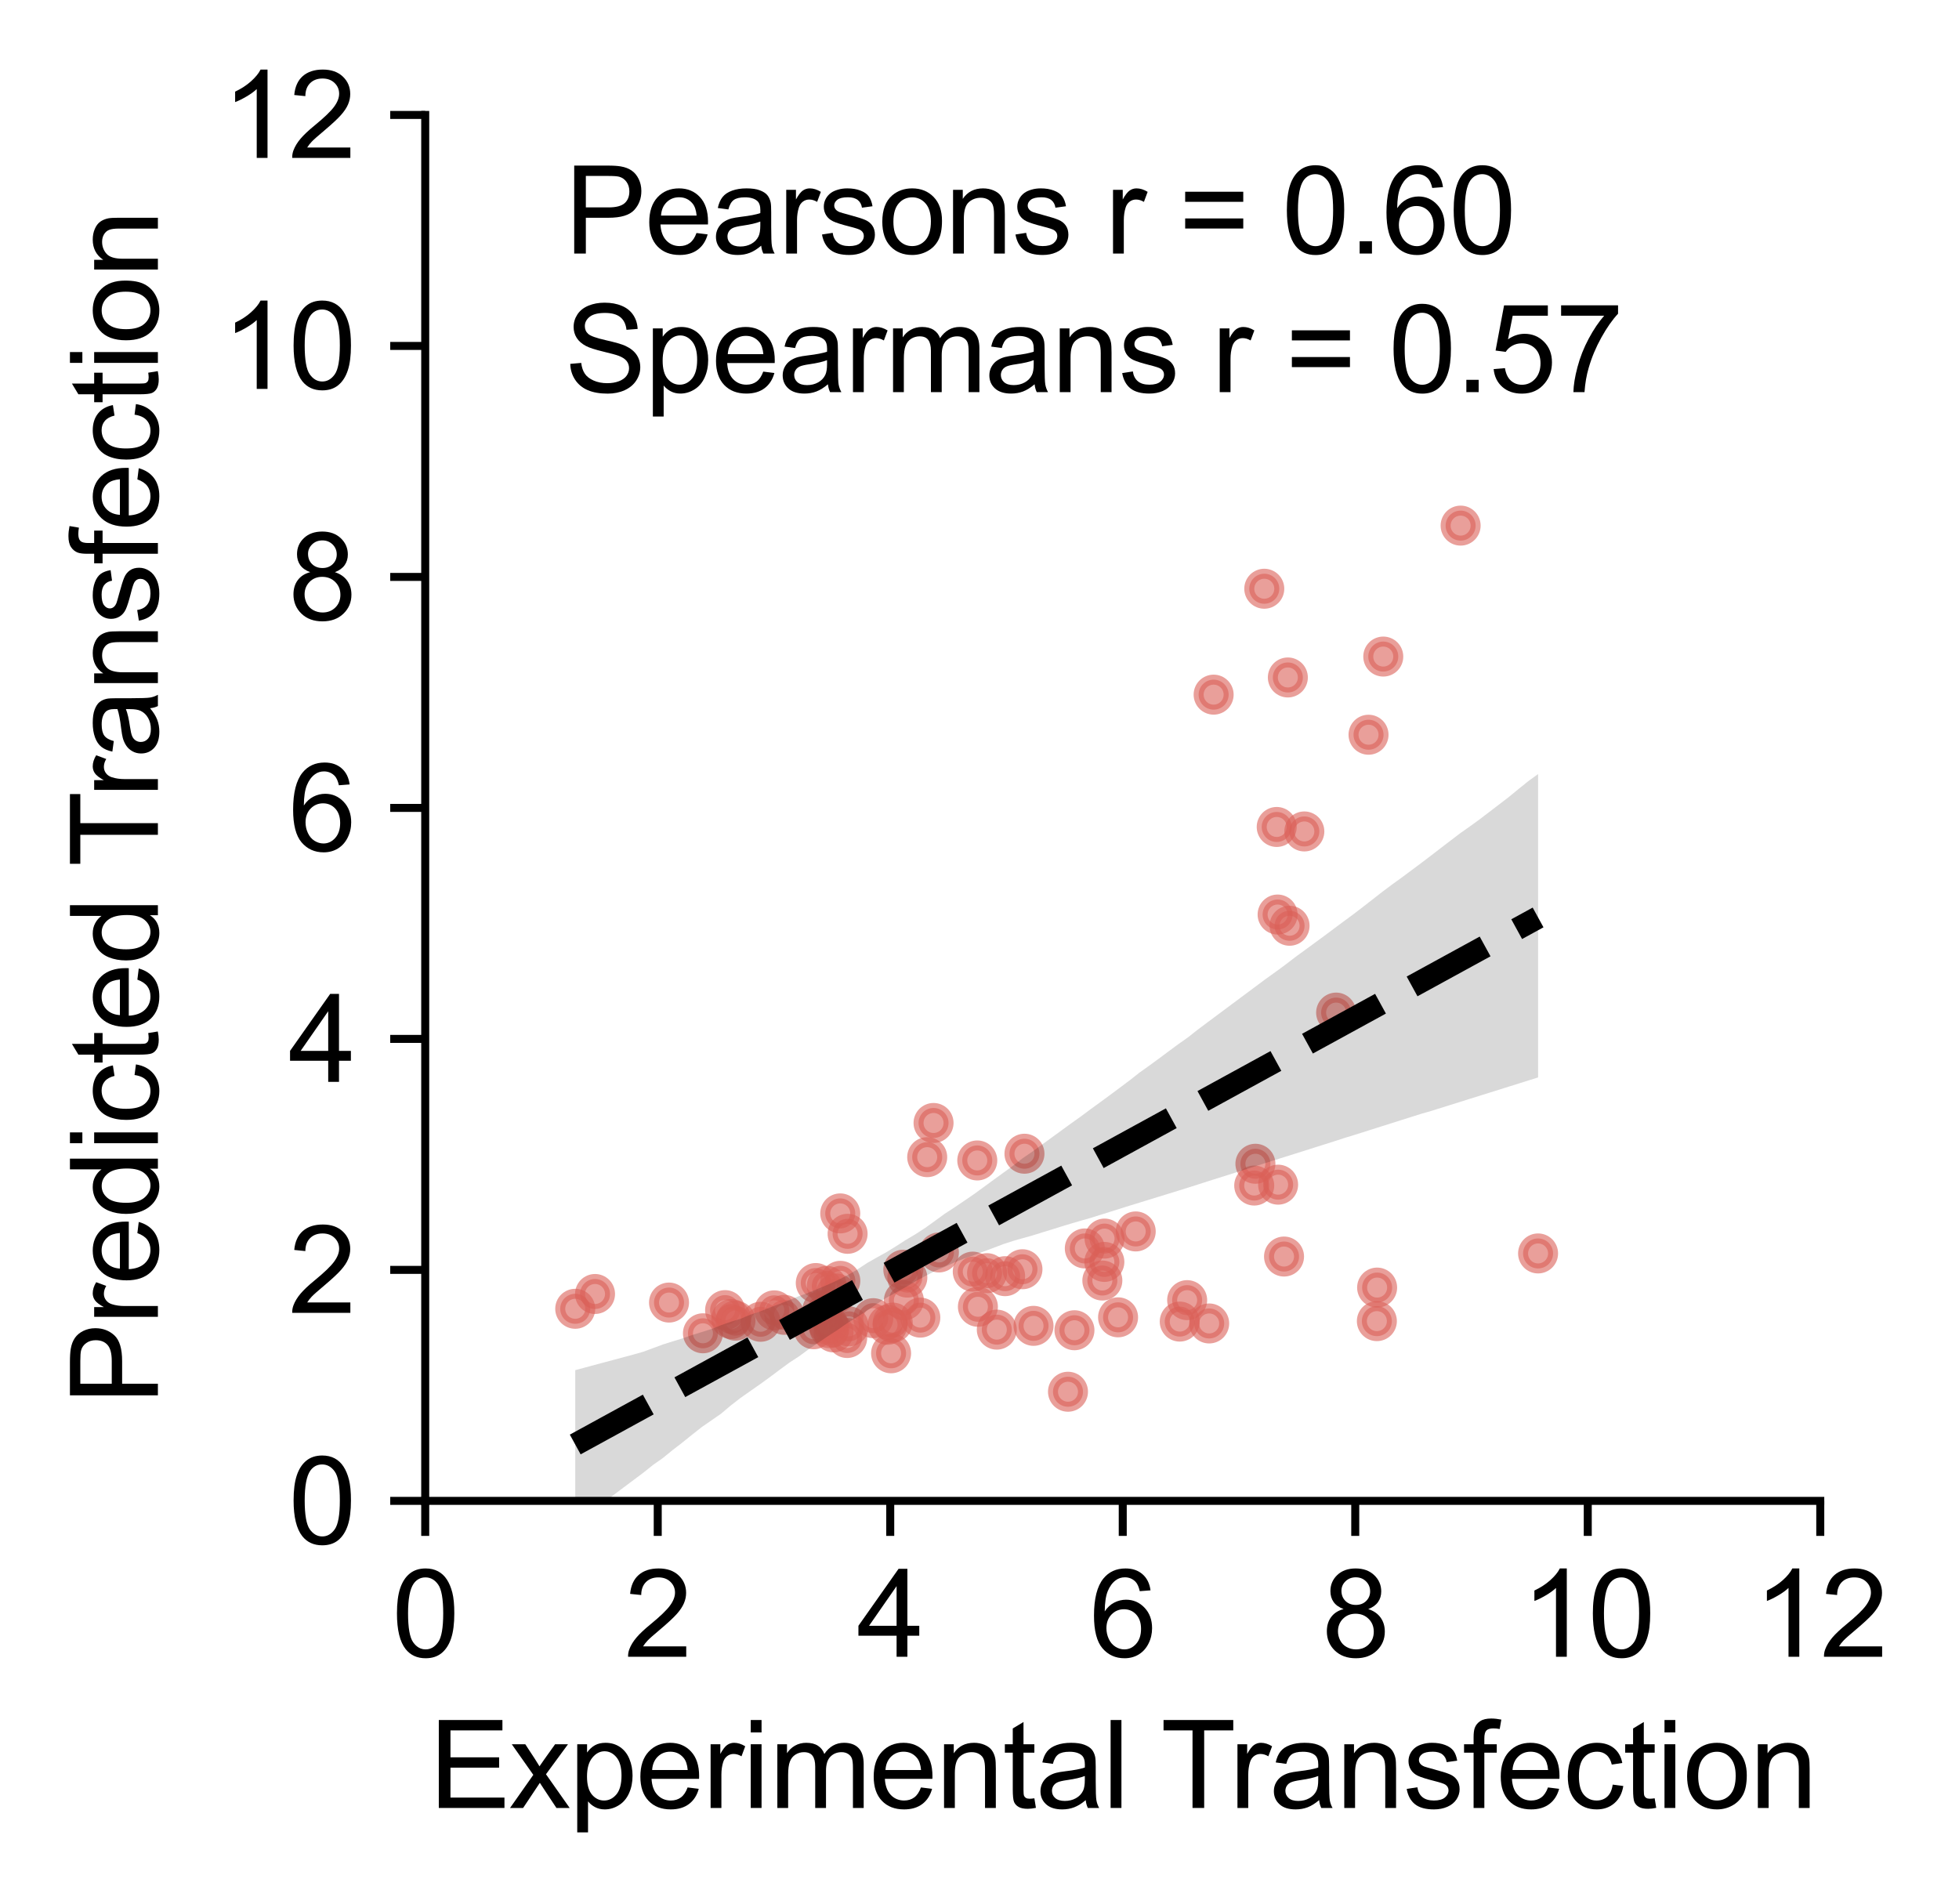 <?xml version="1.0" encoding="utf-8" standalone="no"?>
<!DOCTYPE svg PUBLIC "-//W3C//DTD SVG 1.1//EN"
  "http://www.w3.org/Graphics/SVG/1.1/DTD/svg11.dtd">
<svg xmlns:xlink="http://www.w3.org/1999/xlink" width="195.894pt" height="190.39pt" viewBox="0 0 195.894 190.39" xmlns="http://www.w3.org/2000/svg" version="1.1">
 <defs>
  <style type="text/css">*{stroke-linejoin: round; stroke-linecap: butt}</style>
 </defs>
 <g id="figure_1">
  <g id="patch_1">
   <path d="M 0 190.39 
L 195.894 190.39 
L 195.894 0 
L 0 0 
L 0 190.39 
z
" style="fill: none"/>
  </g>
  <g id="axes_1">
   <g id="patch_2">
    <path d="M 42.521 150.095 
L 182.021 150.095 
L 182.021 11.495 
L 42.521 11.495 
L 42.521 150.095 
z
" style="fill: none"/>
   </g>
   <g id="PathCollection_1">
    <defs>
     <path id="md8b17e919c" d="M 0 1.5 
C 0.398 1.5 0.779 1.342 1.061 1.061 
C 1.342 0.779 1.5 0.398 1.5 0 
C 1.5 -0.398 1.342 -0.779 1.061 -1.061 
C 0.779 -1.342 0.398 -1.5 0 -1.5 
C -0.398 -1.5 -0.779 -1.342 -1.061 -1.061 
C -1.342 -0.779 -1.5 -0.398 -1.5 0 
C -1.5 0.398 -1.342 0.779 -1.061 1.061 
C -0.779 1.342 -0.398 1.5 0 1.5 
z
" style="stroke: #db5f57; stroke-opacity: 0.6"/>
    </defs>
    <g clip-path="url(#p0a00d97a20)">
     <use xlink:href="#md8b17e919c" x="146.058" y="52.564" style="fill: #db5f57; fill-opacity: 0.6; stroke: #db5f57; stroke-opacity: 0.6"/>
     <use xlink:href="#md8b17e919c" x="138.323" y="65.66" style="fill: #db5f57; fill-opacity: 0.6; stroke: #db5f57; stroke-opacity: 0.6"/>
     <use xlink:href="#md8b17e919c" x="127.667" y="82.7" style="fill: #db5f57; fill-opacity: 0.6; stroke: #db5f57; stroke-opacity: 0.6"/>
     <use xlink:href="#md8b17e919c" x="127.757" y="91.458" style="fill: #db5f57; fill-opacity: 0.6; stroke: #db5f57; stroke-opacity: 0.6"/>
     <use xlink:href="#md8b17e919c" x="83.617" y="129.355" style="fill: #db5f57; fill-opacity: 0.6; stroke: #db5f57; stroke-opacity: 0.6"/>
     <use xlink:href="#md8b17e919c" x="84.758" y="123.387" style="fill: #db5f57; fill-opacity: 0.6; stroke: #db5f57; stroke-opacity: 0.6"/>
     <use xlink:href="#md8b17e919c" x="133.608" y="101.264" style="fill: #db5f57; fill-opacity: 0.6; stroke: #db5f57; stroke-opacity: 0.6"/>
     <use xlink:href="#md8b17e919c" x="121.36" y="69.468" style="fill: #db5f57; fill-opacity: 0.6; stroke: #db5f57; stroke-opacity: 0.6"/>
     <use xlink:href="#md8b17e919c" x="118.711" y="130.02" style="fill: #db5f57; fill-opacity: 0.6; stroke: #db5f57; stroke-opacity: 0.6"/>
     <use xlink:href="#md8b17e919c" x="125.418" y="118.561" style="fill: #db5f57; fill-opacity: 0.6; stroke: #db5f57; stroke-opacity: 0.6"/>
     <use xlink:href="#md8b17e919c" x="82.231" y="131.018" style="fill: #db5f57; fill-opacity: 0.6; stroke: #db5f57; stroke-opacity: 0.6"/>
     <use xlink:href="#md8b17e919c" x="108.478" y="124.85" style="fill: #db5f57; fill-opacity: 0.6; stroke: #db5f57; stroke-opacity: 0.6"/>
     <use xlink:href="#md8b17e919c" x="126.424" y="58.877" style="fill: #db5f57; fill-opacity: 0.6; stroke: #db5f57; stroke-opacity: 0.6"/>
     <use xlink:href="#md8b17e919c" x="128.781" y="67.75" style="fill: #db5f57; fill-opacity: 0.6; stroke: #db5f57; stroke-opacity: 0.6"/>
     <use xlink:href="#md8b17e919c" x="130.429" y="83.148" style="fill: #db5f57; fill-opacity: 0.6; stroke: #db5f57; stroke-opacity: 0.6"/>
     <use xlink:href="#md8b17e919c" x="128.953" y="92.58" style="fill: #db5f57; fill-opacity: 0.6; stroke: #db5f57; stroke-opacity: 0.6"/>
     <use xlink:href="#md8b17e919c" x="92.717" y="115.721" style="fill: #db5f57; fill-opacity: 0.6; stroke: #db5f57; stroke-opacity: 0.6"/>
     <use xlink:href="#md8b17e919c" x="93.352" y="112.303" style="fill: #db5f57; fill-opacity: 0.6; stroke: #db5f57; stroke-opacity: 0.6"/>
     <use xlink:href="#md8b17e919c" x="125.537" y="116.382" style="fill: #db5f57; fill-opacity: 0.6; stroke: #db5f57; stroke-opacity: 0.6"/>
     <use xlink:href="#md8b17e919c" x="136.849" y="73.477" style="fill: #db5f57; fill-opacity: 0.6; stroke: #db5f57; stroke-opacity: 0.6"/>
     <use xlink:href="#md8b17e919c" x="106.796" y="139.18" style="fill: #db5f57; fill-opacity: 0.6; stroke: #db5f57; stroke-opacity: 0.6"/>
     <use xlink:href="#md8b17e919c" x="127.808" y="118.472" style="fill: #db5f57; fill-opacity: 0.6; stroke: #db5f57; stroke-opacity: 0.6"/>
     <use xlink:href="#md8b17e919c" x="76.055" y="132.184" style="fill: #db5f57; fill-opacity: 0.6; stroke: #db5f57; stroke-opacity: 0.6"/>
     <use xlink:href="#md8b17e919c" x="110.451" y="123.865" style="fill: #db5f57; fill-opacity: 0.6; stroke: #db5f57; stroke-opacity: 0.6"/>
     <use xlink:href="#md8b17e919c" x="137.708" y="128.764" style="fill: #db5f57; fill-opacity: 0.6; stroke: #db5f57; stroke-opacity: 0.6"/>
     <use xlink:href="#md8b17e919c" x="153.803" y="125.35" style="fill: #db5f57; fill-opacity: 0.6; stroke: #db5f57; stroke-opacity: 0.6"/>
     <use xlink:href="#md8b17e919c" x="111.804" y="131.739" style="fill: #db5f57; fill-opacity: 0.6; stroke: #db5f57; stroke-opacity: 0.6"/>
     <use xlink:href="#md8b17e919c" x="120.915" y="132.352" style="fill: #db5f57; fill-opacity: 0.6; stroke: #db5f57; stroke-opacity: 0.6"/>
     <use xlink:href="#md8b17e919c" x="90.385" y="130.046" style="fill: #db5f57; fill-opacity: 0.6; stroke: #db5f57; stroke-opacity: 0.6"/>
     <use xlink:href="#md8b17e919c" x="77.423" y="131.041" style="fill: #db5f57; fill-opacity: 0.6; stroke: #db5f57; stroke-opacity: 0.6"/>
     <use xlink:href="#md8b17e919c" x="89.106" y="135.335" style="fill: #db5f57; fill-opacity: 0.6; stroke: #db5f57; stroke-opacity: 0.6"/>
     <use xlink:href="#md8b17e919c" x="137.682" y="132.119" style="fill: #db5f57; fill-opacity: 0.6; stroke: #db5f57; stroke-opacity: 0.6"/>
     <use xlink:href="#md8b17e919c" x="84.713" y="133.807" style="fill: #db5f57; fill-opacity: 0.6; stroke: #db5f57; stroke-opacity: 0.6"/>
     <use xlink:href="#md8b17e919c" x="128.399" y="125.66" style="fill: #db5f57; fill-opacity: 0.6; stroke: #db5f57; stroke-opacity: 0.6"/>
     <use xlink:href="#md8b17e919c" x="84.883" y="132.64" style="fill: #db5f57; fill-opacity: 0.6; stroke: #db5f57; stroke-opacity: 0.6"/>
     <use xlink:href="#md8b17e919c" x="110.232" y="128.059" style="fill: #db5f57; fill-opacity: 0.6; stroke: #db5f57; stroke-opacity: 0.6"/>
     <use xlink:href="#md8b17e919c" x="81.575" y="128.309" style="fill: #db5f57; fill-opacity: 0.6; stroke: #db5f57; stroke-opacity: 0.6"/>
     <use xlink:href="#md8b17e919c" x="93.889" y="125.251" style="fill: #db5f57; fill-opacity: 0.6; stroke: #db5f57; stroke-opacity: 0.6"/>
     <use xlink:href="#md8b17e919c" x="90.731" y="127.766" style="fill: #db5f57; fill-opacity: 0.6; stroke: #db5f57; stroke-opacity: 0.6"/>
     <use xlink:href="#md8b17e919c" x="97.724" y="116.05" style="fill: #db5f57; fill-opacity: 0.6; stroke: #db5f57; stroke-opacity: 0.6"/>
     <use xlink:href="#md8b17e919c" x="90.33" y="126.974" style="fill: #db5f57; fill-opacity: 0.6; stroke: #db5f57; stroke-opacity: 0.6"/>
     <use xlink:href="#md8b17e919c" x="84.022" y="121.346" style="fill: #db5f57; fill-opacity: 0.6; stroke: #db5f57; stroke-opacity: 0.6"/>
     <use xlink:href="#md8b17e919c" x="83.35" y="133.247" style="fill: #db5f57; fill-opacity: 0.6; stroke: #db5f57; stroke-opacity: 0.6"/>
     <use xlink:href="#md8b17e919c" x="117.971" y="132.165" style="fill: #db5f57; fill-opacity: 0.6; stroke: #db5f57; stroke-opacity: 0.6"/>
     <use xlink:href="#md8b17e919c" x="70.293" y="133.335" style="fill: #db5f57; fill-opacity: 0.6; stroke: #db5f57; stroke-opacity: 0.6"/>
     <use xlink:href="#md8b17e919c" x="110.432" y="126.198" style="fill: #db5f57; fill-opacity: 0.6; stroke: #db5f57; stroke-opacity: 0.6"/>
     <use xlink:href="#md8b17e919c" x="82.931" y="132.822" style="fill: #db5f57; fill-opacity: 0.6; stroke: #db5f57; stroke-opacity: 0.6"/>
     <use xlink:href="#md8b17e919c" x="107.442" y="133.031" style="fill: #db5f57; fill-opacity: 0.6; stroke: #db5f57; stroke-opacity: 0.6"/>
     <use xlink:href="#md8b17e919c" x="73.124" y="131.91" style="fill: #db5f57; fill-opacity: 0.6; stroke: #db5f57; stroke-opacity: 0.6"/>
     <use xlink:href="#md8b17e919c" x="99.678" y="132.97" style="fill: #db5f57; fill-opacity: 0.6; stroke: #db5f57; stroke-opacity: 0.6"/>
     <use xlink:href="#md8b17e919c" x="87.322" y="131.823" style="fill: #db5f57; fill-opacity: 0.6; stroke: #db5f57; stroke-opacity: 0.6"/>
     <use xlink:href="#md8b17e919c" x="88.752" y="132.486" style="fill: #db5f57; fill-opacity: 0.6; stroke: #db5f57; stroke-opacity: 0.6"/>
     <use xlink:href="#md8b17e919c" x="82.837" y="132.491" style="fill: #db5f57; fill-opacity: 0.6; stroke: #db5f57; stroke-opacity: 0.6"/>
     <use xlink:href="#md8b17e919c" x="81.365" y="132.932" style="fill: #db5f57; fill-opacity: 0.6; stroke: #db5f57; stroke-opacity: 0.6"/>
     <use xlink:href="#md8b17e919c" x="57.522" y="130.885" style="fill: #db5f57; fill-opacity: 0.6; stroke: #db5f57; stroke-opacity: 0.6"/>
     <use xlink:href="#md8b17e919c" x="89.271" y="132.265" style="fill: #db5f57; fill-opacity: 0.6; stroke: #db5f57; stroke-opacity: 0.6"/>
     <use xlink:href="#md8b17e919c" x="72.507" y="131.018" style="fill: #db5f57; fill-opacity: 0.6; stroke: #db5f57; stroke-opacity: 0.6"/>
     <use xlink:href="#md8b17e919c" x="92.029" y="131.769" style="fill: #db5f57; fill-opacity: 0.6; stroke: #db5f57; stroke-opacity: 0.6"/>
     <use xlink:href="#md8b17e919c" x="73.545" y="132.072" style="fill: #db5f57; fill-opacity: 0.6; stroke: #db5f57; stroke-opacity: 0.6"/>
     <use xlink:href="#md8b17e919c" x="103.351" y="132.591" style="fill: #db5f57; fill-opacity: 0.6; stroke: #db5f57; stroke-opacity: 0.6"/>
     <use xlink:href="#md8b17e919c" x="82.679" y="128.592" style="fill: #db5f57; fill-opacity: 0.6; stroke: #db5f57; stroke-opacity: 0.6"/>
     <use xlink:href="#md8b17e919c" x="84.03" y="128.089" style="fill: #db5f57; fill-opacity: 0.6; stroke: #db5f57; stroke-opacity: 0.6"/>
     <use xlink:href="#md8b17e919c" x="98.704" y="127.323" style="fill: #db5f57; fill-opacity: 0.6; stroke: #db5f57; stroke-opacity: 0.6"/>
     <use xlink:href="#md8b17e919c" x="97.274" y="127.169" style="fill: #db5f57; fill-opacity: 0.6; stroke: #db5f57; stroke-opacity: 0.6"/>
     <use xlink:href="#md8b17e919c" x="100.508" y="127.623" style="fill: #db5f57; fill-opacity: 0.6; stroke: #db5f57; stroke-opacity: 0.6"/>
     <use xlink:href="#md8b17e919c" x="97.788" y="130.683" style="fill: #db5f57; fill-opacity: 0.6; stroke: #db5f57; stroke-opacity: 0.6"/>
     <use xlink:href="#md8b17e919c" x="59.501" y="129.405" style="fill: #db5f57; fill-opacity: 0.6; stroke: #db5f57; stroke-opacity: 0.6"/>
     <use xlink:href="#md8b17e919c" x="113.569" y="123.15" style="fill: #db5f57; fill-opacity: 0.6; stroke: #db5f57; stroke-opacity: 0.6"/>
     <use xlink:href="#md8b17e919c" x="66.9" y="130.262" style="fill: #db5f57; fill-opacity: 0.6; stroke: #db5f57; stroke-opacity: 0.6"/>
     <use xlink:href="#md8b17e919c" x="102.443" y="115.378" style="fill: #db5f57; fill-opacity: 0.6; stroke: #db5f57; stroke-opacity: 0.6"/>
     <use xlink:href="#md8b17e919c" x="78.422" y="131.49" style="fill: #db5f57; fill-opacity: 0.6; stroke: #db5f57; stroke-opacity: 0.6"/>
     <use xlink:href="#md8b17e919c" x="102.243" y="126.931" style="fill: #db5f57; fill-opacity: 0.6; stroke: #db5f57; stroke-opacity: 0.6"/>
    </g>
   </g>
   <g id="PolyCollection_1">
    <path d="M 57.522 137.024 
L 57.522 152.393 
L 58.494 151.642 
L 59.467 150.915 
L 60.439 150.189 
L 61.412 149.463 
L 62.384 148.735 
L 63.357 148.006 
L 64.329 147.278 
L 65.302 146.5 
L 66.274 145.818 
L 67.247 145.023 
L 68.219 144.275 
L 69.192 143.49 
L 70.165 142.721 
L 71.137 142.048 
L 72.11 141.37 
L 73.082 140.549 
L 74.055 139.796 
L 75.027 139.113 
L 76 138.431 
L 76.972 137.727 
L 77.945 136.998 
L 78.917 136.283 
L 79.89 135.648 
L 80.862 134.937 
L 81.835 134.267 
L 82.808 133.613 
L 83.78 132.984 
L 84.753 132.302 
L 85.725 131.703 
L 86.698 131.072 
L 87.67 130.408 
L 88.643 129.781 
L 89.615 129.243 
L 90.588 128.706 
L 91.56 128.123 
L 92.533 127.612 
L 93.505 127.097 
L 94.478 126.689 
L 95.451 126.242 
L 96.423 125.856 
L 97.396 125.523 
L 98.368 125.154 
L 99.341 124.795 
L 100.313 124.424 
L 101.286 124.106 
L 102.258 123.828 
L 103.231 123.557 
L 104.203 123.253 
L 105.176 122.955 
L 106.148 122.651 
L 107.121 122.356 
L 108.094 122.074 
L 109.066 121.795 
L 110.039 121.49 
L 111.011 121.184 
L 111.984 120.879 
L 112.956 120.573 
L 113.929 120.274 
L 114.901 119.976 
L 115.874 119.677 
L 116.846 119.378 
L 117.819 119.076 
L 118.791 118.773 
L 119.764 118.463 
L 120.737 118.151 
L 121.709 117.843 
L 122.682 117.536 
L 123.654 117.228 
L 124.627 116.92 
L 125.599 116.611 
L 126.572 116.296 
L 127.544 115.991 
L 128.517 115.685 
L 129.489 115.379 
L 130.462 115.073 
L 131.434 114.765 
L 132.407 114.457 
L 133.38 114.15 
L 134.352 113.831 
L 135.325 113.534 
L 136.297 113.227 
L 137.27 112.919 
L 138.242 112.611 
L 139.215 112.304 
L 140.187 111.996 
L 141.16 111.688 
L 142.132 111.382 
L 143.105 111.103 
L 144.077 110.798 
L 145.05 110.494 
L 146.023 110.189 
L 146.995 109.884 
L 147.968 109.58 
L 148.94 109.275 
L 149.913 108.97 
L 150.885 108.665 
L 151.858 108.36 
L 152.83 108.054 
L 153.803 107.749 
L 153.803 77.409 
L 153.803 77.409 
L 152.83 78.116 
L 151.858 78.898 
L 150.885 79.698 
L 149.913 80.444 
L 148.94 81.187 
L 147.968 81.931 
L 146.995 82.638 
L 146.023 83.321 
L 145.05 84.062 
L 144.077 84.808 
L 143.105 85.555 
L 142.132 86.296 
L 141.16 87.021 
L 140.187 87.746 
L 139.215 88.447 
L 138.242 89.175 
L 137.27 89.935 
L 136.297 90.693 
L 135.325 91.436 
L 134.352 92.152 
L 133.38 92.879 
L 132.407 93.605 
L 131.434 94.318 
L 130.462 95.03 
L 129.489 95.742 
L 128.517 96.489 
L 127.544 97.202 
L 126.572 97.899 
L 125.599 98.623 
L 124.627 99.347 
L 123.654 100.072 
L 122.682 100.797 
L 121.709 101.522 
L 120.737 102.246 
L 119.764 102.973 
L 118.791 103.743 
L 117.819 104.428 
L 116.846 105.148 
L 115.874 105.872 
L 114.901 106.583 
L 113.929 107.277 
L 112.956 108.046 
L 111.984 108.773 
L 111.011 109.498 
L 110.039 110.213 
L 109.066 110.919 
L 108.094 111.642 
L 107.121 112.337 
L 106.148 113.045 
L 105.176 113.754 
L 104.203 114.462 
L 103.231 115.17 
L 102.258 115.832 
L 101.286 116.587 
L 100.313 117.295 
L 99.341 117.999 
L 98.368 118.712 
L 97.396 119.42 
L 96.423 120.088 
L 95.451 120.743 
L 94.478 121.377 
L 93.505 122.086 
L 92.533 122.786 
L 91.56 123.418 
L 90.588 123.995 
L 89.615 124.62 
L 88.643 125.221 
L 87.67 125.76 
L 86.698 126.313 
L 85.725 126.958 
L 84.753 127.522 
L 83.78 128.015 
L 82.808 128.459 
L 81.835 128.867 
L 80.862 129.265 
L 79.89 129.625 
L 78.917 130.012 
L 77.945 130.4 
L 76.972 130.758 
L 76 131.159 
L 75.027 131.473 
L 74.055 131.886 
L 73.082 132.178 
L 72.11 132.522 
L 71.137 132.911 
L 70.165 133.213 
L 69.192 133.517 
L 68.219 133.855 
L 67.247 134.15 
L 66.274 134.459 
L 65.302 134.819 
L 64.329 135.179 
L 63.357 135.456 
L 62.384 135.717 
L 61.412 135.978 
L 60.439 136.239 
L 59.467 136.5 
L 58.494 136.761 
L 57.522 137.024 
z
" clip-path="url(#p0a00d97a20)" style="fill-opacity: 0.15"/>
   </g>
   <g id="matplotlib.axis_1">
    <g id="xtick_1">
     <g id="line2d_1">
      <defs>
       <path id="maf20cea6e1" d="M 0 0 
L 0 3.5 
" style="stroke: #000000; stroke-width: 0.8"/>
      </defs>
      <g>
       <use xlink:href="#maf20cea6e1" x="42.521" y="150.095" style="stroke: #000000; stroke-width: 0.8"/>
      </g>
     </g>
     <g id="text_1">
      <!-- 0 -->
      <g transform="translate(39.184 165.684) scale(0.12 -0.12)">
       <defs>
        <path id="ArialMT-30" d="M 266 2259 
Q 266 3072 433 3567 
Q 600 4063 929 4331 
Q 1259 4600 1759 4600 
Q 2128 4600 2406 4451 
Q 2684 4303 2865 4023 
Q 3047 3744 3150 3342 
Q 3253 2941 3253 2259 
Q 3253 1453 3087 958 
Q 2922 463 2592 192 
Q 2263 -78 1759 -78 
Q 1097 -78 719 397 
Q 266 969 266 2259 
z
M 844 2259 
Q 844 1131 1108 757 
Q 1372 384 1759 384 
Q 2147 384 2411 759 
Q 2675 1134 2675 2259 
Q 2675 3391 2411 3762 
Q 2147 4134 1753 4134 
Q 1366 4134 1134 3806 
Q 844 3388 844 2259 
z
" transform="scale(0.016)"/>
       </defs>
       <use xlink:href="#ArialMT-30"/>
      </g>
     </g>
    </g>
    <g id="xtick_2">
     <g id="line2d_2">
      <g>
       <use xlink:href="#maf20cea6e1" x="65.771" y="150.095" style="stroke: #000000; stroke-width: 0.8"/>
      </g>
     </g>
     <g id="text_2">
      <!-- 2 -->
      <g transform="translate(62.434 165.684) scale(0.12 -0.12)">
       <defs>
        <path id="ArialMT-32" d="M 3222 541 
L 3222 0 
L 194 0 
Q 188 203 259 391 
Q 375 700 629 1000 
Q 884 1300 1366 1694 
Q 2113 2306 2375 2664 
Q 2638 3022 2638 3341 
Q 2638 3675 2398 3904 
Q 2159 4134 1775 4134 
Q 1369 4134 1125 3890 
Q 881 3647 878 3216 
L 300 3275 
Q 359 3922 746 4261 
Q 1134 4600 1788 4600 
Q 2447 4600 2831 4234 
Q 3216 3869 3216 3328 
Q 3216 3053 3103 2787 
Q 2991 2522 2730 2228 
Q 2469 1934 1863 1422 
Q 1356 997 1212 845 
Q 1069 694 975 541 
L 3222 541 
z
" transform="scale(0.016)"/>
       </defs>
       <use xlink:href="#ArialMT-32"/>
      </g>
     </g>
    </g>
    <g id="xtick_3">
     <g id="line2d_3">
      <g>
       <use xlink:href="#maf20cea6e1" x="89.021" y="150.095" style="stroke: #000000; stroke-width: 0.8"/>
      </g>
     </g>
     <g id="text_3">
      <!-- 4 -->
      <g transform="translate(85.684 165.684) scale(0.12 -0.12)">
       <defs>
        <path id="ArialMT-34" d="M 2069 0 
L 2069 1097 
L 81 1097 
L 81 1613 
L 2172 4581 
L 2631 4581 
L 2631 1613 
L 3250 1613 
L 3250 1097 
L 2631 1097 
L 2631 0 
L 2069 0 
z
M 2069 1613 
L 2069 3678 
L 634 1613 
L 2069 1613 
z
" transform="scale(0.016)"/>
       </defs>
       <use xlink:href="#ArialMT-34"/>
      </g>
     </g>
    </g>
    <g id="xtick_4">
     <g id="line2d_4">
      <g>
       <use xlink:href="#maf20cea6e1" x="112.271" y="150.095" style="stroke: #000000; stroke-width: 0.8"/>
      </g>
     </g>
     <g id="text_4">
      <!-- 6 -->
      <g transform="translate(108.934 165.684) scale(0.12 -0.12)">
       <defs>
        <path id="ArialMT-36" d="M 3184 3459 
L 2625 3416 
Q 2550 3747 2413 3897 
Q 2184 4138 1850 4138 
Q 1581 4138 1378 3988 
Q 1113 3794 959 3422 
Q 806 3050 800 2363 
Q 1003 2672 1297 2822 
Q 1591 2972 1913 2972 
Q 2475 2972 2870 2558 
Q 3266 2144 3266 1488 
Q 3266 1056 3080 686 
Q 2894 316 2569 119 
Q 2244 -78 1831 -78 
Q 1128 -78 684 439 
Q 241 956 241 2144 
Q 241 3472 731 4075 
Q 1159 4600 1884 4600 
Q 2425 4600 2770 4297 
Q 3116 3994 3184 3459 
z
M 888 1484 
Q 888 1194 1011 928 
Q 1134 663 1356 523 
Q 1578 384 1822 384 
Q 2178 384 2434 671 
Q 2691 959 2691 1453 
Q 2691 1928 2437 2201 
Q 2184 2475 1800 2475 
Q 1419 2475 1153 2201 
Q 888 1928 888 1484 
z
" transform="scale(0.016)"/>
       </defs>
       <use xlink:href="#ArialMT-36"/>
      </g>
     </g>
    </g>
    <g id="xtick_5">
     <g id="line2d_5">
      <g>
       <use xlink:href="#maf20cea6e1" x="135.521" y="150.095" style="stroke: #000000; stroke-width: 0.8"/>
      </g>
     </g>
     <g id="text_5">
      <!-- 8 -->
      <g transform="translate(132.184 165.684) scale(0.12 -0.12)">
       <defs>
        <path id="ArialMT-38" d="M 1131 2484 
Q 781 2613 612 2850 
Q 444 3088 444 3419 
Q 444 3919 803 4259 
Q 1163 4600 1759 4600 
Q 2359 4600 2725 4251 
Q 3091 3903 3091 3403 
Q 3091 3084 2923 2848 
Q 2756 2613 2416 2484 
Q 2838 2347 3058 2040 
Q 3278 1734 3278 1309 
Q 3278 722 2862 322 
Q 2447 -78 1769 -78 
Q 1091 -78 675 323 
Q 259 725 259 1325 
Q 259 1772 486 2073 
Q 713 2375 1131 2484 
z
M 1019 3438 
Q 1019 3113 1228 2906 
Q 1438 2700 1772 2700 
Q 2097 2700 2305 2904 
Q 2513 3109 2513 3406 
Q 2513 3716 2298 3927 
Q 2084 4138 1766 4138 
Q 1444 4138 1231 3931 
Q 1019 3725 1019 3438 
z
M 838 1322 
Q 838 1081 952 856 
Q 1066 631 1291 507 
Q 1516 384 1775 384 
Q 2178 384 2440 643 
Q 2703 903 2703 1303 
Q 2703 1709 2433 1975 
Q 2163 2241 1756 2241 
Q 1359 2241 1098 1978 
Q 838 1716 838 1322 
z
" transform="scale(0.016)"/>
       </defs>
       <use xlink:href="#ArialMT-38"/>
      </g>
     </g>
    </g>
    <g id="xtick_6">
     <g id="line2d_6">
      <g>
       <use xlink:href="#maf20cea6e1" x="158.771" y="150.095" style="stroke: #000000; stroke-width: 0.8"/>
      </g>
     </g>
     <g id="text_6">
      <!-- 10 -->
      <g transform="translate(152.097 165.684) scale(0.12 -0.12)">
       <defs>
        <path id="ArialMT-31" d="M 2384 0 
L 1822 0 
L 1822 3584 
Q 1619 3391 1289 3197 
Q 959 3003 697 2906 
L 697 3450 
Q 1169 3672 1522 3987 
Q 1875 4303 2022 4600 
L 2384 4600 
L 2384 0 
z
" transform="scale(0.016)"/>
       </defs>
       <use xlink:href="#ArialMT-31"/>
       <use xlink:href="#ArialMT-30" x="55.615"/>
      </g>
     </g>
    </g>
    <g id="xtick_7">
     <g id="line2d_7">
      <g>
       <use xlink:href="#maf20cea6e1" x="182.021" y="150.095" style="stroke: #000000; stroke-width: 0.8"/>
      </g>
     </g>
     <g id="text_7">
      <!-- 12 -->
      <g transform="translate(175.347 165.684) scale(0.12 -0.12)">
       <use xlink:href="#ArialMT-31"/>
       <use xlink:href="#ArialMT-32" x="55.615"/>
      </g>
     </g>
    </g>
    <g id="text_8">
     <!-- Experimental Transfection -->
     <g transform="translate(42.908 180.805) scale(0.12 -0.12)">
      <defs>
       <path id="ArialMT-45" d="M 506 0 
L 506 4581 
L 3819 4581 
L 3819 4041 
L 1113 4041 
L 1113 2638 
L 3647 2638 
L 3647 2100 
L 1113 2100 
L 1113 541 
L 3925 541 
L 3925 0 
L 506 0 
z
" transform="scale(0.016)"/>
       <path id="ArialMT-78" d="M 47 0 
L 1259 1725 
L 138 3319 
L 841 3319 
L 1350 2541 
Q 1494 2319 1581 2169 
Q 1719 2375 1834 2534 
L 2394 3319 
L 3066 3319 
L 1919 1756 
L 3153 0 
L 2463 0 
L 1781 1031 
L 1600 1309 
L 728 0 
L 47 0 
z
" transform="scale(0.016)"/>
       <path id="ArialMT-70" d="M 422 -1272 
L 422 3319 
L 934 3319 
L 934 2888 
Q 1116 3141 1344 3267 
Q 1572 3394 1897 3394 
Q 2322 3394 2647 3175 
Q 2972 2956 3137 2557 
Q 3303 2159 3303 1684 
Q 3303 1175 3120 767 
Q 2938 359 2589 142 
Q 2241 -75 1856 -75 
Q 1575 -75 1351 44 
Q 1128 163 984 344 
L 984 -1272 
L 422 -1272 
z
M 931 1641 
Q 931 1000 1190 694 
Q 1450 388 1819 388 
Q 2194 388 2461 705 
Q 2728 1022 2728 1688 
Q 2728 2322 2467 2637 
Q 2206 2953 1844 2953 
Q 1484 2953 1207 2617 
Q 931 2281 931 1641 
z
" transform="scale(0.016)"/>
       <path id="ArialMT-65" d="M 2694 1069 
L 3275 997 
Q 3138 488 2766 206 
Q 2394 -75 1816 -75 
Q 1088 -75 661 373 
Q 234 822 234 1631 
Q 234 2469 665 2931 
Q 1097 3394 1784 3394 
Q 2450 3394 2872 2941 
Q 3294 2488 3294 1666 
Q 3294 1616 3291 1516 
L 816 1516 
Q 847 969 1125 678 
Q 1403 388 1819 388 
Q 2128 388 2347 550 
Q 2566 713 2694 1069 
z
M 847 1978 
L 2700 1978 
Q 2663 2397 2488 2606 
Q 2219 2931 1791 2931 
Q 1403 2931 1139 2672 
Q 875 2413 847 1978 
z
" transform="scale(0.016)"/>
       <path id="ArialMT-72" d="M 416 0 
L 416 3319 
L 922 3319 
L 922 2816 
Q 1116 3169 1280 3281 
Q 1444 3394 1641 3394 
Q 1925 3394 2219 3213 
L 2025 2691 
Q 1819 2813 1613 2813 
Q 1428 2813 1281 2702 
Q 1134 2591 1072 2394 
Q 978 2094 978 1738 
L 978 0 
L 416 0 
z
" transform="scale(0.016)"/>
       <path id="ArialMT-69" d="M 425 3934 
L 425 4581 
L 988 4581 
L 988 3934 
L 425 3934 
z
M 425 0 
L 425 3319 
L 988 3319 
L 988 0 
L 425 0 
z
" transform="scale(0.016)"/>
       <path id="ArialMT-6d" d="M 422 0 
L 422 3319 
L 925 3319 
L 925 2853 
Q 1081 3097 1340 3245 
Q 1600 3394 1931 3394 
Q 2300 3394 2536 3241 
Q 2772 3088 2869 2813 
Q 3263 3394 3894 3394 
Q 4388 3394 4653 3120 
Q 4919 2847 4919 2278 
L 4919 0 
L 4359 0 
L 4359 2091 
Q 4359 2428 4304 2576 
Q 4250 2725 4106 2815 
Q 3963 2906 3769 2906 
Q 3419 2906 3187 2673 
Q 2956 2441 2956 1928 
L 2956 0 
L 2394 0 
L 2394 2156 
Q 2394 2531 2256 2718 
Q 2119 2906 1806 2906 
Q 1569 2906 1367 2781 
Q 1166 2656 1075 2415 
Q 984 2175 984 1722 
L 984 0 
L 422 0 
z
" transform="scale(0.016)"/>
       <path id="ArialMT-6e" d="M 422 0 
L 422 3319 
L 928 3319 
L 928 2847 
Q 1294 3394 1984 3394 
Q 2284 3394 2536 3286 
Q 2788 3178 2913 3003 
Q 3038 2828 3088 2588 
Q 3119 2431 3119 2041 
L 3119 0 
L 2556 0 
L 2556 2019 
Q 2556 2363 2490 2533 
Q 2425 2703 2258 2804 
Q 2091 2906 1866 2906 
Q 1506 2906 1245 2678 
Q 984 2450 984 1813 
L 984 0 
L 422 0 
z
" transform="scale(0.016)"/>
       <path id="ArialMT-74" d="M 1650 503 
L 1731 6 
Q 1494 -44 1306 -44 
Q 1000 -44 831 53 
Q 663 150 594 308 
Q 525 466 525 972 
L 525 2881 
L 113 2881 
L 113 3319 
L 525 3319 
L 525 4141 
L 1084 4478 
L 1084 3319 
L 1650 3319 
L 1650 2881 
L 1084 2881 
L 1084 941 
Q 1084 700 1114 631 
Q 1144 563 1211 522 
Q 1278 481 1403 481 
Q 1497 481 1650 503 
z
" transform="scale(0.016)"/>
       <path id="ArialMT-61" d="M 2588 409 
Q 2275 144 1986 34 
Q 1697 -75 1366 -75 
Q 819 -75 525 192 
Q 231 459 231 875 
Q 231 1119 342 1320 
Q 453 1522 633 1644 
Q 813 1766 1038 1828 
Q 1203 1872 1538 1913 
Q 2219 1994 2541 2106 
Q 2544 2222 2544 2253 
Q 2544 2597 2384 2738 
Q 2169 2928 1744 2928 
Q 1347 2928 1158 2789 
Q 969 2650 878 2297 
L 328 2372 
Q 403 2725 575 2942 
Q 747 3159 1072 3276 
Q 1397 3394 1825 3394 
Q 2250 3394 2515 3294 
Q 2781 3194 2906 3042 
Q 3031 2891 3081 2659 
Q 3109 2516 3109 2141 
L 3109 1391 
Q 3109 606 3145 398 
Q 3181 191 3288 0 
L 2700 0 
Q 2613 175 2588 409 
z
M 2541 1666 
Q 2234 1541 1622 1453 
Q 1275 1403 1131 1340 
Q 988 1278 909 1158 
Q 831 1038 831 891 
Q 831 666 1001 516 
Q 1172 366 1500 366 
Q 1825 366 2078 508 
Q 2331 650 2450 897 
Q 2541 1088 2541 1459 
L 2541 1666 
z
" transform="scale(0.016)"/>
       <path id="ArialMT-6c" d="M 409 0 
L 409 4581 
L 972 4581 
L 972 0 
L 409 0 
z
" transform="scale(0.016)"/>
       <path id="ArialMT-20" transform="scale(0.016)"/>
       <path id="ArialMT-54" d="M 1659 0 
L 1659 4041 
L 150 4041 
L 150 4581 
L 3781 4581 
L 3781 4041 
L 2266 4041 
L 2266 0 
L 1659 0 
z
" transform="scale(0.016)"/>
       <path id="ArialMT-73" d="M 197 991 
L 753 1078 
Q 800 744 1014 566 
Q 1228 388 1613 388 
Q 2000 388 2187 545 
Q 2375 703 2375 916 
Q 2375 1106 2209 1216 
Q 2094 1291 1634 1406 
Q 1016 1563 777 1677 
Q 538 1791 414 1992 
Q 291 2194 291 2438 
Q 291 2659 392 2848 
Q 494 3038 669 3163 
Q 800 3259 1026 3326 
Q 1253 3394 1513 3394 
Q 1903 3394 2198 3281 
Q 2494 3169 2634 2976 
Q 2775 2784 2828 2463 
L 2278 2388 
Q 2241 2644 2061 2787 
Q 1881 2931 1553 2931 
Q 1166 2931 1000 2803 
Q 834 2675 834 2503 
Q 834 2394 903 2306 
Q 972 2216 1119 2156 
Q 1203 2125 1616 2013 
Q 2213 1853 2448 1751 
Q 2684 1650 2818 1456 
Q 2953 1263 2953 975 
Q 2953 694 2789 445 
Q 2625 197 2315 61 
Q 2006 -75 1616 -75 
Q 969 -75 630 194 
Q 291 463 197 991 
z
" transform="scale(0.016)"/>
       <path id="ArialMT-66" d="M 556 0 
L 556 2881 
L 59 2881 
L 59 3319 
L 556 3319 
L 556 3672 
Q 556 4006 616 4169 
Q 697 4388 901 4523 
Q 1106 4659 1475 4659 
Q 1713 4659 2000 4603 
L 1916 4113 
Q 1741 4144 1584 4144 
Q 1328 4144 1222 4034 
Q 1116 3925 1116 3625 
L 1116 3319 
L 1763 3319 
L 1763 2881 
L 1116 2881 
L 1116 0 
L 556 0 
z
" transform="scale(0.016)"/>
       <path id="ArialMT-63" d="M 2588 1216 
L 3141 1144 
Q 3050 572 2676 248 
Q 2303 -75 1759 -75 
Q 1078 -75 664 370 
Q 250 816 250 1647 
Q 250 2184 428 2587 
Q 606 2991 970 3192 
Q 1334 3394 1763 3394 
Q 2303 3394 2647 3120 
Q 2991 2847 3088 2344 
L 2541 2259 
Q 2463 2594 2264 2762 
Q 2066 2931 1784 2931 
Q 1359 2931 1093 2626 
Q 828 2322 828 1663 
Q 828 994 1084 691 
Q 1341 388 1753 388 
Q 2084 388 2306 591 
Q 2528 794 2588 1216 
z
" transform="scale(0.016)"/>
       <path id="ArialMT-6f" d="M 213 1659 
Q 213 2581 725 3025 
Q 1153 3394 1769 3394 
Q 2453 3394 2887 2945 
Q 3322 2497 3322 1706 
Q 3322 1066 3130 698 
Q 2938 331 2570 128 
Q 2203 -75 1769 -75 
Q 1072 -75 642 372 
Q 213 819 213 1659 
z
M 791 1659 
Q 791 1022 1069 705 
Q 1347 388 1769 388 
Q 2188 388 2466 706 
Q 2744 1025 2744 1678 
Q 2744 2294 2464 2611 
Q 2184 2928 1769 2928 
Q 1347 2928 1069 2612 
Q 791 2297 791 1659 
z
" transform="scale(0.016)"/>
      </defs>
      <use xlink:href="#ArialMT-45"/>
      <use xlink:href="#ArialMT-78" x="66.699"/>
      <use xlink:href="#ArialMT-70" x="116.699"/>
      <use xlink:href="#ArialMT-65" x="172.314"/>
      <use xlink:href="#ArialMT-72" x="227.93"/>
      <use xlink:href="#ArialMT-69" x="261.23"/>
      <use xlink:href="#ArialMT-6d" x="283.447"/>
      <use xlink:href="#ArialMT-65" x="366.748"/>
      <use xlink:href="#ArialMT-6e" x="422.363"/>
      <use xlink:href="#ArialMT-74" x="477.979"/>
      <use xlink:href="#ArialMT-61" x="505.762"/>
      <use xlink:href="#ArialMT-6c" x="561.377"/>
      <use xlink:href="#ArialMT-20" x="583.594"/>
      <use xlink:href="#ArialMT-54" x="609.627"/>
      <use xlink:href="#ArialMT-72" x="666.961"/>
      <use xlink:href="#ArialMT-61" x="700.262"/>
      <use xlink:href="#ArialMT-6e" x="755.877"/>
      <use xlink:href="#ArialMT-73" x="811.492"/>
      <use xlink:href="#ArialMT-66" x="861.492"/>
      <use xlink:href="#ArialMT-65" x="889.275"/>
      <use xlink:href="#ArialMT-63" x="944.891"/>
      <use xlink:href="#ArialMT-74" x="994.891"/>
      <use xlink:href="#ArialMT-69" x="1022.674"/>
      <use xlink:href="#ArialMT-6f" x="1044.891"/>
      <use xlink:href="#ArialMT-6e" x="1100.506"/>
     </g>
    </g>
   </g>
   <g id="matplotlib.axis_2">
    <g id="ytick_1">
     <g id="line2d_8">
      <defs>
       <path id="m840e514f4a" d="M 0 0 
L -3.5 0 
" style="stroke: #000000; stroke-width: 0.8"/>
      </defs>
      <g>
       <use xlink:href="#m840e514f4a" x="42.521" y="150.095" style="stroke: #000000; stroke-width: 0.8"/>
      </g>
     </g>
     <g id="text_9">
      <!-- 0 -->
      <g transform="translate(28.848 154.389) scale(0.12 -0.12)">
       <use xlink:href="#ArialMT-30"/>
      </g>
     </g>
    </g>
    <g id="ytick_2">
     <g id="line2d_9">
      <g>
       <use xlink:href="#m840e514f4a" x="42.521" y="126.995" style="stroke: #000000; stroke-width: 0.8"/>
      </g>
     </g>
     <g id="text_10">
      <!-- 2 -->
      <g transform="translate(28.848 131.289) scale(0.12 -0.12)">
       <use xlink:href="#ArialMT-32"/>
      </g>
     </g>
    </g>
    <g id="ytick_3">
     <g id="line2d_10">
      <g>
       <use xlink:href="#m840e514f4a" x="42.521" y="103.895" style="stroke: #000000; stroke-width: 0.8"/>
      </g>
     </g>
     <g id="text_11">
      <!-- 4 -->
      <g transform="translate(28.848 108.189) scale(0.12 -0.12)">
       <use xlink:href="#ArialMT-34"/>
      </g>
     </g>
    </g>
    <g id="ytick_4">
     <g id="line2d_11">
      <g>
       <use xlink:href="#m840e514f4a" x="42.521" y="80.795" style="stroke: #000000; stroke-width: 0.8"/>
      </g>
     </g>
     <g id="text_12">
      <!-- 6 -->
      <g transform="translate(28.848 85.089) scale(0.12 -0.12)">
       <use xlink:href="#ArialMT-36"/>
      </g>
     </g>
    </g>
    <g id="ytick_5">
     <g id="line2d_12">
      <g>
       <use xlink:href="#m840e514f4a" x="42.521" y="57.695" style="stroke: #000000; stroke-width: 0.8"/>
      </g>
     </g>
     <g id="text_13">
      <!-- 8 -->
      <g transform="translate(28.848 61.989) scale(0.12 -0.12)">
       <use xlink:href="#ArialMT-38"/>
      </g>
     </g>
    </g>
    <g id="ytick_6">
     <g id="line2d_13">
      <g>
       <use xlink:href="#m840e514f4a" x="42.521" y="34.595" style="stroke: #000000; stroke-width: 0.8"/>
      </g>
     </g>
     <g id="text_14">
      <!-- 10 -->
      <g transform="translate(22.174 38.889) scale(0.12 -0.12)">
       <use xlink:href="#ArialMT-31"/>
       <use xlink:href="#ArialMT-30" x="55.615"/>
      </g>
     </g>
    </g>
    <g id="ytick_7">
     <g id="line2d_14">
      <g>
       <use xlink:href="#m840e514f4a" x="42.521" y="11.495" style="stroke: #000000; stroke-width: 0.8"/>
      </g>
     </g>
     <g id="text_15">
      <!-- 12 -->
      <g transform="translate(22.174 15.789) scale(0.12 -0.12)">
       <use xlink:href="#ArialMT-31"/>
       <use xlink:href="#ArialMT-32" x="55.615"/>
      </g>
     </g>
    </g>
    <g id="text_16">
     <!-- Predicted Transfection -->
     <g transform="translate(15.789 140.49) rotate(-90) scale(0.12 -0.12)">
      <defs>
       <path id="ArialMT-50" d="M 494 0 
L 494 4581 
L 2222 4581 
Q 2678 4581 2919 4538 
Q 3256 4481 3484 4323 
Q 3713 4166 3852 3881 
Q 3991 3597 3991 3256 
Q 3991 2672 3619 2267 
Q 3247 1863 2275 1863 
L 1100 1863 
L 1100 0 
L 494 0 
z
M 1100 2403 
L 2284 2403 
Q 2872 2403 3119 2622 
Q 3366 2841 3366 3238 
Q 3366 3525 3220 3729 
Q 3075 3934 2838 4000 
Q 2684 4041 2272 4041 
L 1100 4041 
L 1100 2403 
z
" transform="scale(0.016)"/>
       <path id="ArialMT-64" d="M 2575 0 
L 2575 419 
Q 2259 -75 1647 -75 
Q 1250 -75 917 144 
Q 584 363 401 755 
Q 219 1147 219 1656 
Q 219 2153 384 2558 
Q 550 2963 881 3178 
Q 1213 3394 1622 3394 
Q 1922 3394 2156 3267 
Q 2391 3141 2538 2938 
L 2538 4581 
L 3097 4581 
L 3097 0 
L 2575 0 
z
M 797 1656 
Q 797 1019 1065 703 
Q 1334 388 1700 388 
Q 2069 388 2326 689 
Q 2584 991 2584 1609 
Q 2584 2291 2321 2609 
Q 2059 2928 1675 2928 
Q 1300 2928 1048 2622 
Q 797 2316 797 1656 
z
" transform="scale(0.016)"/>
      </defs>
      <use xlink:href="#ArialMT-50"/>
      <use xlink:href="#ArialMT-72" x="66.699"/>
      <use xlink:href="#ArialMT-65" x="100"/>
      <use xlink:href="#ArialMT-64" x="155.615"/>
      <use xlink:href="#ArialMT-69" x="211.23"/>
      <use xlink:href="#ArialMT-63" x="233.447"/>
      <use xlink:href="#ArialMT-74" x="283.447"/>
      <use xlink:href="#ArialMT-65" x="311.23"/>
      <use xlink:href="#ArialMT-64" x="366.846"/>
      <use xlink:href="#ArialMT-20" x="422.461"/>
      <use xlink:href="#ArialMT-54" x="448.494"/>
      <use xlink:href="#ArialMT-72" x="505.828"/>
      <use xlink:href="#ArialMT-61" x="539.129"/>
      <use xlink:href="#ArialMT-6e" x="594.744"/>
      <use xlink:href="#ArialMT-73" x="650.359"/>
      <use xlink:href="#ArialMT-66" x="700.359"/>
      <use xlink:href="#ArialMT-65" x="728.143"/>
      <use xlink:href="#ArialMT-63" x="783.758"/>
      <use xlink:href="#ArialMT-74" x="833.758"/>
      <use xlink:href="#ArialMT-69" x="861.541"/>
      <use xlink:href="#ArialMT-6f" x="883.758"/>
      <use xlink:href="#ArialMT-6e" x="939.373"/>
     </g>
    </g>
   </g>
   <g id="line2d_15">
    <path d="M 57.522 144.456 
L 58.494 143.924 
L 59.467 143.392 
L 60.439 142.859 
L 61.412 142.327 
L 62.384 141.794 
L 63.357 141.262 
L 64.329 140.73 
L 65.302 140.197 
L 66.274 139.665 
L 67.247 139.132 
L 68.219 138.6 
L 69.192 138.068 
L 70.165 137.535 
L 71.137 137.003 
L 72.11 136.47 
L 73.082 135.938 
L 74.055 135.406 
L 75.027 134.873 
L 76 134.341 
L 76.972 133.808 
L 77.945 133.276 
L 78.917 132.744 
L 79.89 132.211 
L 80.862 131.679 
L 81.835 131.146 
L 82.808 130.614 
L 83.78 130.082 
L 84.753 129.549 
L 85.725 129.017 
L 86.698 128.484 
L 87.67 127.952 
L 88.643 127.42 
L 89.615 126.887 
L 90.588 126.355 
L 91.56 125.822 
L 92.533 125.29 
L 93.505 124.758 
L 94.478 124.225 
L 95.451 123.693 
L 96.423 123.16 
L 97.396 122.628 
L 98.368 122.096 
L 99.341 121.563 
L 100.313 121.031 
L 101.286 120.499 
L 102.258 119.966 
L 103.231 119.434 
L 104.203 118.901 
L 105.176 118.369 
L 106.148 117.837 
L 107.121 117.304 
L 108.094 116.772 
L 109.066 116.239 
L 110.039 115.707 
L 111.011 115.175 
L 111.984 114.642 
L 112.956 114.11 
L 113.929 113.577 
L 114.901 113.045 
L 115.874 112.513 
L 116.846 111.98 
L 117.819 111.448 
L 118.791 110.915 
L 119.764 110.383 
L 120.737 109.851 
L 121.709 109.318 
L 122.682 108.786 
L 123.654 108.253 
L 124.627 107.721 
L 125.599 107.189 
L 126.572 106.656 
L 127.544 106.124 
L 128.517 105.591 
L 129.489 105.059 
L 130.462 104.527 
L 131.434 103.994 
L 132.407 103.462 
L 133.38 102.929 
L 134.352 102.397 
L 135.325 101.865 
L 136.297 101.332 
L 137.27 100.8 
L 138.242 100.267 
L 139.215 99.735 
L 140.187 99.203 
L 141.16 98.67 
L 142.132 98.138 
L 143.105 97.606 
L 144.077 97.073 
L 145.05 96.541 
L 146.023 96.008 
L 146.995 95.476 
L 147.968 94.944 
L 148.94 94.411 
L 149.913 93.879 
L 150.885 93.346 
L 151.858 92.814 
L 152.83 92.282 
L 153.803 91.749 
" clip-path="url(#p0a00d97a20)" style="fill: none; stroke-dasharray: 8.325,3.6; stroke-dashoffset: 0; stroke: #000000; stroke-width: 2.25"/>
   </g>
   <g id="patch_3">
    <path d="M 42.521 150.095 
L 42.521 11.495 
" style="fill: none; stroke: #000000; stroke-width: 0.8; stroke-linejoin: miter; stroke-linecap: square"/>
   </g>
   <g id="patch_4">
    <path d="M 42.521 150.095 
L 182.021 150.095 
" style="fill: none; stroke: #000000; stroke-width: 0.8; stroke-linejoin: miter; stroke-linecap: square"/>
   </g>
   <g id="text_17">
    <!-- Pearsons r = 0.60 -->
    <g transform="translate(56.471 25.355) scale(0.12 -0.12)">
     <defs>
      <path id="ArialMT-3d" d="M 3381 2694 
L 356 2694 
L 356 3219 
L 3381 3219 
L 3381 2694 
z
M 3381 1303 
L 356 1303 
L 356 1828 
L 3381 1828 
L 3381 1303 
z
" transform="scale(0.016)"/>
      <path id="ArialMT-2e" d="M 581 0 
L 581 641 
L 1222 641 
L 1222 0 
L 581 0 
z
" transform="scale(0.016)"/>
     </defs>
     <use xlink:href="#ArialMT-50"/>
     <use xlink:href="#ArialMT-65" x="66.699"/>
     <use xlink:href="#ArialMT-61" x="122.314"/>
     <use xlink:href="#ArialMT-72" x="177.93"/>
     <use xlink:href="#ArialMT-73" x="211.23"/>
     <use xlink:href="#ArialMT-6f" x="261.23"/>
     <use xlink:href="#ArialMT-6e" x="316.846"/>
     <use xlink:href="#ArialMT-73" x="372.461"/>
     <use xlink:href="#ArialMT-20" x="422.461"/>
     <use xlink:href="#ArialMT-72" x="450.244"/>
     <use xlink:href="#ArialMT-20" x="483.545"/>
     <use xlink:href="#ArialMT-3d" x="511.328"/>
     <use xlink:href="#ArialMT-20" x="569.727"/>
     <use xlink:href="#ArialMT-30" x="597.51"/>
     <use xlink:href="#ArialMT-2e" x="653.125"/>
     <use xlink:href="#ArialMT-36" x="680.908"/>
     <use xlink:href="#ArialMT-30" x="736.523"/>
    </g>
   </g>
   <g id="text_18">
    <!-- Spearmans r = 0.57 -->
    <g transform="translate(56.471 39.215) scale(0.12 -0.12)">
     <defs>
      <path id="ArialMT-53" d="M 288 1472 
L 859 1522 
Q 900 1178 1048 958 
Q 1197 738 1509 602 
Q 1822 466 2213 466 
Q 2559 466 2825 569 
Q 3091 672 3220 851 
Q 3350 1031 3350 1244 
Q 3350 1459 3225 1620 
Q 3100 1781 2813 1891 
Q 2628 1963 1997 2114 
Q 1366 2266 1113 2400 
Q 784 2572 623 2826 
Q 463 3081 463 3397 
Q 463 3744 659 4045 
Q 856 4347 1234 4503 
Q 1613 4659 2075 4659 
Q 2584 4659 2973 4495 
Q 3363 4331 3572 4012 
Q 3781 3694 3797 3291 
L 3216 3247 
Q 3169 3681 2898 3903 
Q 2628 4125 2100 4125 
Q 1550 4125 1298 3923 
Q 1047 3722 1047 3438 
Q 1047 3191 1225 3031 
Q 1400 2872 2139 2705 
Q 2878 2538 3153 2413 
Q 3553 2228 3743 1945 
Q 3934 1663 3934 1294 
Q 3934 928 3725 604 
Q 3516 281 3123 101 
Q 2731 -78 2241 -78 
Q 1619 -78 1198 103 
Q 778 284 539 648 
Q 300 1013 288 1472 
z
" transform="scale(0.016)"/>
      <path id="ArialMT-35" d="M 266 1200 
L 856 1250 
Q 922 819 1161 601 
Q 1400 384 1738 384 
Q 2144 384 2425 690 
Q 2706 997 2706 1503 
Q 2706 1984 2436 2262 
Q 2166 2541 1728 2541 
Q 1456 2541 1237 2417 
Q 1019 2294 894 2097 
L 366 2166 
L 809 4519 
L 3088 4519 
L 3088 3981 
L 1259 3981 
L 1013 2750 
Q 1425 3038 1878 3038 
Q 2478 3038 2890 2622 
Q 3303 2206 3303 1553 
Q 3303 931 2941 478 
Q 2500 -78 1738 -78 
Q 1113 -78 717 272 
Q 322 622 266 1200 
z
" transform="scale(0.016)"/>
      <path id="ArialMT-37" d="M 303 3981 
L 303 4522 
L 3269 4522 
L 3269 4084 
Q 2831 3619 2401 2847 
Q 1972 2075 1738 1259 
Q 1569 684 1522 0 
L 944 0 
Q 953 541 1156 1306 
Q 1359 2072 1739 2783 
Q 2119 3494 2547 3981 
L 303 3981 
z
" transform="scale(0.016)"/>
     </defs>
     <use xlink:href="#ArialMT-53"/>
     <use xlink:href="#ArialMT-70" x="66.699"/>
     <use xlink:href="#ArialMT-65" x="122.314"/>
     <use xlink:href="#ArialMT-61" x="177.93"/>
     <use xlink:href="#ArialMT-72" x="233.545"/>
     <use xlink:href="#ArialMT-6d" x="266.846"/>
     <use xlink:href="#ArialMT-61" x="350.146"/>
     <use xlink:href="#ArialMT-6e" x="405.762"/>
     <use xlink:href="#ArialMT-73" x="461.377"/>
     <use xlink:href="#ArialMT-20" x="511.377"/>
     <use xlink:href="#ArialMT-72" x="539.16"/>
     <use xlink:href="#ArialMT-20" x="572.461"/>
     <use xlink:href="#ArialMT-3d" x="600.244"/>
     <use xlink:href="#ArialMT-20" x="658.643"/>
     <use xlink:href="#ArialMT-30" x="686.426"/>
     <use xlink:href="#ArialMT-2e" x="742.041"/>
     <use xlink:href="#ArialMT-35" x="769.824"/>
     <use xlink:href="#ArialMT-37" x="825.439"/>
    </g>
   </g>
  </g>
 </g>
 <defs>
  <clipPath id="p0a00d97a20">
   <rect x="42.521" y="11.495" width="139.5" height="138.6"/>
  </clipPath>
 </defs>
</svg>
